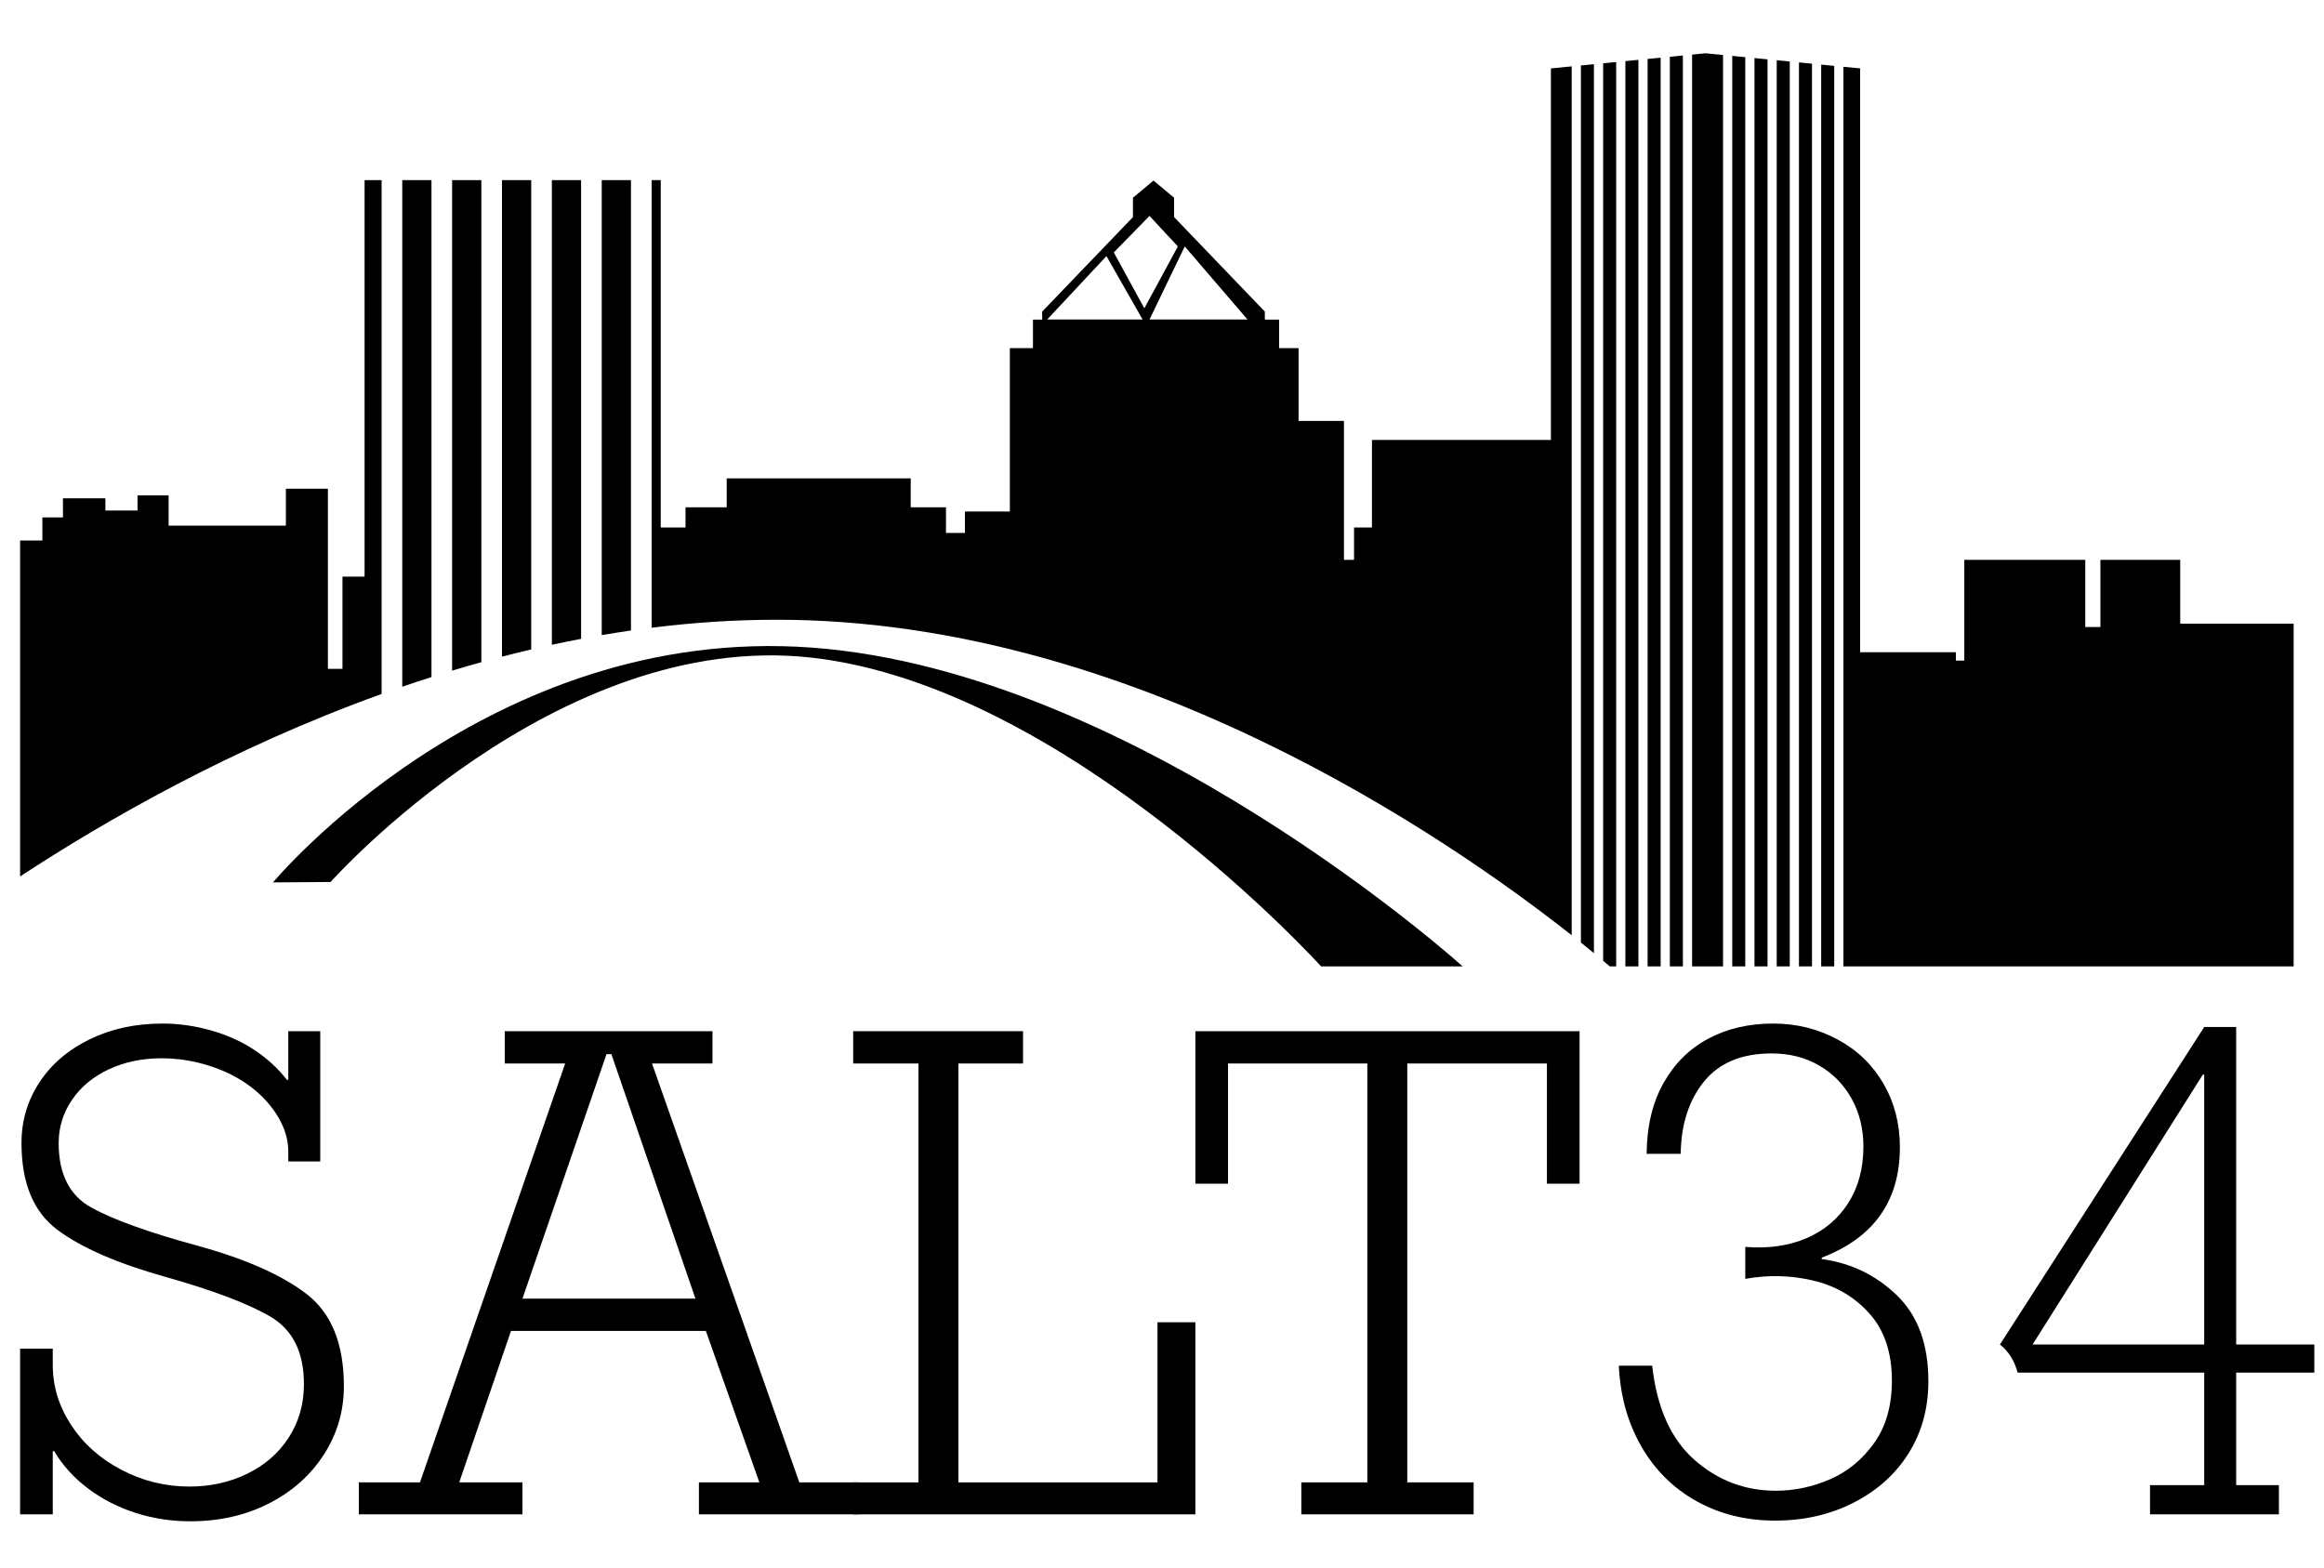 <?xml version="1.0" encoding="UTF-8" standalone="no"?>
<!-- Created with Inkscape (http://www.inkscape.org/) -->

<svg
   version="1.1"
   id="svg1"
   width="2666.667"
   height="1800"
   viewBox="0 0 2666.667 1800"
   sodipodi:docname="salt-logo-cityscape.svg"
   inkscape:version="1.3 (0e150ed, 2023-07-21)"
   xmlns:inkscape="http://www.inkscape.org/namespaces/inkscape"
   xmlns:sodipodi="http://sodipodi.sourceforge.net/DTD/sodipodi-0.dtd"
   xmlns="http://www.w3.org/2000/svg"
   xmlns:svg="http://www.w3.org/2000/svg">
  <defs
     id="defs1">
    <clipPath
       clipPathUnits="userSpaceOnUse"
       id="clipPath3">
      <path
         d="M 0,2000 H 2000 V 0 H 0 Z"
         transform="translate(-533.742,-704.43)"
         id="path3" />
    </clipPath>
    <clipPath
       clipPathUnits="userSpaceOnUse"
       id="clipPath5">
      <path
         d="M 0,2000 H 2000 V 0 H 0 Z"
         transform="translate(-737.924,-792.117)"
         id="path5" />
    </clipPath>
    <clipPath
       clipPathUnits="userSpaceOnUse"
       id="clipPath7">
      <path
         d="M 0,2000 H 2000 V 0 H 0 Z"
         transform="translate(-872.352,-704.43)"
         id="path7" />
    </clipPath>
    <clipPath
       clipPathUnits="userSpaceOnUse"
       id="clipPath9">
      <path
         d="M 0,2000 H 2000 V 0 H 0 Z"
         transform="translate(-1054.506,-704.43)"
         id="path9" />
    </clipPath>
    <clipPath
       clipPathUnits="userSpaceOnUse"
       id="clipPath11">
      <path
         d="M 0,2000 H 2000 V 0 H 0 Z"
         transform="translate(-1183.568,-764.865)"
         id="path11" />
    </clipPath>
    <clipPath
       clipPathUnits="userSpaceOnUse"
       id="clipPath13">
      <path
         d="M 0,2000 H 2000 V 0 H 0 Z"
         transform="translate(-1421.497,-773.479)"
         id="path13" />
    </clipPath>
    <clipPath
       clipPathUnits="userSpaceOnUse"
       id="clipPath15">
      <path
         d="M 0,2000 H 2000 V 0 H 0 Z"
         transform="translate(-636.535,-961.329)"
         id="path15" />
    </clipPath>
    <clipPath
       clipPathUnits="userSpaceOnUse"
       id="clipPath17">
      <path
         d="M 0,2000 H 2000 V 0 H 0 Z"
         transform="translate(-1213.339,-927.179)"
         id="path17" />
    </clipPath>
    <clipPath
       clipPathUnits="userSpaceOnUse"
       id="clipPath19">
      <path
         d="M 0,2000 H 2000 V 0 H 0 Z"
         transform="translate(-1200.561,-1296.609)"
         id="path19" />
    </clipPath>
    <clipPath
       clipPathUnits="userSpaceOnUse"
       id="clipPath21">
      <path
         d="M 0,2000 H 2000 V 0 H 0 Z"
         transform="translate(-1186.224,-927.179)"
         id="path21" />
    </clipPath>
    <clipPath
       clipPathUnits="userSpaceOnUse"
       id="clipPath23">
      <path
         d="M 0,2000 H 2000 V 0 H 0 Z"
         transform="translate(-1209.599,-1297.494)"
         id="path23" />
    </clipPath>
    <clipPath
       clipPathUnits="userSpaceOnUse"
       id="clipPath25">
      <path
         d="M 0,2000 H 2000 V 0 H 0 Z"
         transform="translate(-1243.998,-1295.927)"
         id="path25" />
    </clipPath>
    <clipPath
       clipPathUnits="userSpaceOnUse"
       id="clipPath27">
      <path
         d="M 0,2000 H 2000 V 0 H 0 Z"
         transform="translate(-1168.148,-936.862)"
         id="path27" />
    </clipPath>
    <clipPath
       clipPathUnits="userSpaceOnUse"
       id="clipPath29">
      <path
         d="M 0,2000 H 2000 V 0 H 0 Z"
         transform="translate(-1229.661,-927.179)"
         id="path29" />
    </clipPath>
    <clipPath
       clipPathUnits="userSpaceOnUse"
       id="clipPath31">
      <path
         d="M 0,2000 H 2000 V 0 H 0 Z"
         transform="translate(-1253.036,-1295.043)"
         id="path31" />
    </clipPath>
    <clipPath
       clipPathUnits="userSpaceOnUse"
       id="clipPath33">
      <path
         d="M 0,2000 H 2000 V 0 H 0 Z"
         transform="translate(-1262.075,-1294.158)"
         id="path33" />
    </clipPath>
    <clipPath
       clipPathUnits="userSpaceOnUse"
       id="clipPath35">
      <path
         d="M 0,2000 H 2000 V 0 H 0 Z"
         transform="translate(-1271.113,-1293.273)"
         id="path35" />
    </clipPath>
    <clipPath
       clipPathUnits="userSpaceOnUse"
       id="clipPath37">
      <path
         d="M 0,2000 H 2000 V 0 H 0 Z"
         transform="translate(-721.223,-1246.824)"
         id="path37" />
    </clipPath>
    <clipPath
       clipPathUnits="userSpaceOnUse"
       id="clipPath39">
      <path
         d="M 0,2000 H 2000 V 0 H 0 Z"
         transform="translate(-680.679,-1246.824)"
         id="path39" />
    </clipPath>
    <clipPath
       clipPathUnits="userSpaceOnUse"
       id="clipPath41">
      <path
         d="M 0,2000 H 2000 V 0 H 0 Z"
         transform="translate(-992.797,-1190.159)"
         id="path41" />
    </clipPath>
    <clipPath
       clipPathUnits="userSpaceOnUse"
       id="clipPath43">
      <path
         d="M 0,2000 H 2000 V 0 H 0 Z"
         transform="translate(-1411.748,-1066.514)"
         id="path43" />
    </clipPath>
    <clipPath
       clipPathUnits="userSpaceOnUse"
       id="clipPath45">
      <path
         d="M 0,2000 H 2000 V 0 H 0 Z"
         transform="translate(-1182.485,-1294.84)"
         id="path45" />
    </clipPath>
    <clipPath
       clipPathUnits="userSpaceOnUse"
       id="clipPath47">
      <path
         d="M 0,2000 H 2000 V 0 H 0 Z"
         transform="translate(-741.494,-1246.824)"
         id="path47" />
    </clipPath>
    <clipPath
       clipPathUnits="userSpaceOnUse"
       id="clipPath49">
      <path
         d="M 0,2000 H 2000 V 0 H 0 Z"
         transform="translate(-689.067,-1040.881)"
         id="path49" />
    </clipPath>
    <clipPath
       clipPathUnits="userSpaceOnUse"
       id="clipPath51">
      <path
         d="M 0,2000 H 2000 V 0 H 0 Z"
         transform="translate(-782.038,-1246.824)"
         id="path51" />
    </clipPath>
    <clipPath
       clipPathUnits="userSpaceOnUse"
       id="clipPath53">
      <path
         d="M 0,2000 H 2000 V 0 H 0 Z"
         transform="translate(-761.766,-1246.824)"
         id="path53" />
    </clipPath>
  </defs>
  <sodipodi:namedview
     id="namedview1"
     pagecolor="#ffffff"
     bordercolor="#000000"
     borderopacity="0.25"
     inkscape:showpageshadow="2"
     inkscape:pageopacity="0.0"
     inkscape:pagecheckerboard="0"
     inkscape:deskcolor="#d1d1d1"
     inkscape:zoom="0.088499996"
     inkscape:cx="1327.6837"
     inkscape:cy="1327.6837"
     inkscape:window-width="1728"
     inkscape:window-height="966"
     inkscape:window-x="858"
     inkscape:window-y="1478"
     inkscape:window-maximized="0"
     inkscape:current-layer="layer-MC0">
    <inkscape:page
       x="0"
       y="0"
       inkscape:label="1"
       id="page1"
       width="2666.667"
       height="1800"
       margin="0"
       bleed="0"
       inkscape:export-filename="../../../Documents/salt34-logo4-white.png"
       inkscape:export-xdpi="96"
       inkscape:export-ydpi="96" />
  </sodipodi:namedview>
  <g
     id="layer-MC0"
     inkscape:groupmode="layer"
     inkscape:label="Layer 1">
    <path
       id="path2"
       d="m 0,0 v 67.354 h 13.272 v -6.636 c 0,-8.662 2.494,-16.804 7.484,-24.429 4.99,-7.625 11.813,-13.696 20.474,-18.215 8.661,-4.518 17.839,-6.778 27.536,-6.778 8.565,0 16.427,1.741 23.582,5.225 7.153,3.481 12.779,8.402 16.874,14.755 4.095,6.355 6.142,13.578 6.142,21.675 0,12.991 -4.566,22.146 -13.696,27.465 -9.133,5.317 -23.395,10.707 -42.786,16.168 -19.393,5.458 -33.959,11.812 -43.702,19.062 -9.744,7.249 -14.616,19.014 -14.616,35.301 0,9.037 2.422,17.25 7.272,24.641 4.849,7.389 11.649,13.224 20.404,17.51 8.756,4.282 18.64,6.424 29.654,6.424 6.495,0 13.012,-0.918 19.557,-2.753 6.542,-1.836 12.426,-4.472 17.651,-7.908 5.224,-3.437 9.671,-7.507 13.342,-12.214 h 0.566 v 19.769 h 12.991 V 143.464 H 109.01 v 3.954 c 0,4.801 -1.391,9.531 -4.166,14.19 -2.777,4.661 -6.543,8.778 -11.296,12.356 -4.755,3.577 -10.309,6.377 -16.663,8.402 -6.354,2.023 -12.872,3.035 -19.557,3.035 -7.719,0 -14.779,-1.482 -21.181,-4.447 -6.401,-2.966 -11.414,-7.109 -15.037,-12.427 -3.625,-5.319 -5.437,-11.178 -5.437,-17.58 0,-12.615 4.449,-21.37 13.345,-26.263 8.896,-4.896 23.158,-10.026 42.784,-15.392 19.629,-5.365 34.501,-11.932 44.621,-19.698 10.119,-7.766 15.179,-20.263 15.179,-37.49 0,-10.166 -2.73,-19.463 -8.189,-27.887 C 117.951,15.79 110.493,9.178 101.031,4.377 91.571,-0.424 80.956,-2.824 69.189,-2.824 61.376,-2.824 53.915,-1.671 46.81,0.635 39.701,2.94 33.299,6.234 27.605,10.52 21.909,14.802 17.318,19.861 13.839,25.699 H 13.272 V 0 Z"
       style="fill:#000000;fill-opacity:1;fill-rule:nonzero;stroke:none"
       transform="matrix(2.823,0,0,-2.823,23.072,1737.898)"
       clip-path="url(#clipPath3)" />
    <path
       id="path4"
       d="M 0,0 H 70.32 L 36.149,99.408 H 34.173 Z M -41.655,-74.697 17.369,95.596 h -24.57 v 13.133 h 84.44 V 95.596 H 52.67 l 59.871,-170.293 h 24.287 V -87.688 H 71.732 v 12.991 h 24.57 L 74.557,-13.132 H -4.659 L -25.698,-74.697 H 0 v -12.991 h -66.508 v 12.991 z"
       style="fill:#000000;fill-opacity:1;fill-rule:nonzero;stroke:none"
       transform="matrix(2.823,0,0,-2.823,599.479,1490.355)"
       clip-path="url(#clipPath5)" />
    <path
       id="path6"
       d="M 0,0 V 12.99 H 26.546 V 183.283 H 0 v 13.133 H 69.05 V 183.283 H 42.784 V 12.99 h 80.911 v 65.096 h 15.392 V 0 Z"
       style="fill:#000000;fill-opacity:1;fill-rule:nonzero;stroke:none"
       transform="matrix(2.823,0,0,-2.823,978.97,1737.898)"
       clip-path="url(#clipPath7)" />
    <path
       id="path8"
       d="m 0,0 v 12.99 h 26.829 v 170.293 h -56.624 v -48.856 h -13.272 v 61.989 H 113.104 V 134.427 H 99.83 v 48.856 H 43.067 V 12.99 H 70.038 V 0 Z"
       style="fill:#000000;fill-opacity:1;fill-rule:nonzero;stroke:none"
       transform="matrix(2.823,0,0,-2.823,1493.194,1737.898)"
       clip-path="url(#clipPath9)" />
    <path
       id="path10"
       d="m 0,0 h 13.555 c 1.883,-17.04 7.576,-29.772 17.085,-38.196 9.507,-8.426 20.569,-12.638 33.183,-12.638 7.531,0 14.874,1.554 22.029,4.66 7.153,3.107 13.132,8.025 17.933,14.756 4.8,6.73 7.2,15.18 7.2,25.346 0,11.389 -3.034,20.474 -9.107,27.253 -6.072,6.777 -13.674,11.248 -22.805,13.414 -9.131,2.165 -18.355,2.4 -27.676,0.706 v 12.991 c 9.321,-0.755 17.603,0.424 24.853,3.53 7.247,3.107 12.919,7.883 17.015,14.332 4.094,6.448 6.143,14.097 6.143,22.947 0,7.152 -1.578,13.601 -4.731,19.344 -3.155,5.742 -7.555,10.26 -13.203,13.556 -5.648,3.294 -12.098,4.942 -19.344,4.942 -12.145,0 -21.3,-3.791 -27.465,-11.367 -6.168,-7.579 -9.344,-17.392 -9.531,-29.441 H 11.296 c 0.093,11.201 2.376,20.779 6.848,28.735 4.47,7.954 10.541,13.98 18.215,18.074 7.671,4.095 16.451,6.143 26.334,6.143 9.508,0 18.262,-2.167 26.266,-6.496 8,-4.331 14.213,-10.332 18.639,-18.003 4.423,-7.674 6.636,-16.263 6.636,-25.771 0,-21.839 -10.59,-36.807 -31.771,-44.902 V 43.35 c 11.86,-1.602 22.051,-6.52 30.571,-14.756 8.518,-8.239 12.779,-19.888 12.779,-34.948 0,-10.921 -2.662,-20.64 -7.978,-29.159 -5.32,-8.521 -12.758,-15.228 -22.312,-20.122 -9.555,-4.893 -20.214,-7.343 -31.983,-7.343 -11.859,0 -22.521,2.635 -31.981,7.908 -9.461,5.271 -16.945,12.709 -22.453,22.31 C 3.599,-23.157 0.563,-12.238 0,0"
       style="fill:#000000;fill-opacity:1;fill-rule:nonzero;stroke:none"
       transform="matrix(2.823,0,0,-2.823,1857.536,1567.288)"
       clip-path="url(#clipPath11)" />
    <path
       id="path12"
       d="M 0,0 V 109.716 H -0.565 L -69.757,0 Z m -22.028,-69.049 v 11.861 H 0 v 45.75 h -75.828 c -1.318,4.894 -3.72,8.707 -7.2,11.438 L 0,129.062 H 12.989 V 0 H 44.761 V -11.438 H 12.989 v -45.75 h 17.37 v -11.861 z"
       style="fill:#000000;fill-opacity:1;fill-rule:nonzero;stroke:none"
       transform="matrix(2.823,0,0,-2.823,2529.215,1542.973)"
       clip-path="url(#clipPath13)" />
    <path
       id="path14"
       d="M 0,0 C 0,0 87.424,105.183 219.073,95.45 350.723,85.717 483.567,-34.151 483.567,-34.151 h -57.543 c 0,0 -102.963,113.721 -206.951,125.503 C 115.086,103.134 23.393,0.171 23.393,0.171 Z"
       style="fill:#000000;fill-opacity:1;fill-rule:nonzero;stroke:none"
       transform="matrix(2.823,0,0,-2.823,313.258,1012.668)"
       clip-path="url(#clipPath15)" />
    <path
       id="path16"
       d="M 0,0 H 12.583 V 370.518 L 5.455,371.215 0,370.681 Z"
       style="fill:#000000;fill-opacity:1;fill-rule:nonzero;stroke:none"
       transform="matrix(2.823,0,0,-2.823,1941.582,1109.075)"
       clip-path="url(#clipPath17)" />
    <path
       id="path18"
       d="M 0,0 -5.299,-0.519 V -369.431 H 0 Z"
       style="fill:#000000;fill-opacity:1;fill-rule:nonzero;stroke:none"
       transform="matrix(2.823,0,0,-2.823,1905.508,66.167)"
       clip-path="url(#clipPath19)" />
    <path
       id="path20"
       d="M 0,0 H 5.299 V 368.546 L 0,368.027 Z"
       style="fill:#000000;fill-opacity:1;fill-rule:nonzero;stroke:none"
       transform="matrix(2.823,0,0,-2.823,1865.035,1109.075)"
       clip-path="url(#clipPath21)" />
    <path
       id="path22"
       d="M 0,0 -5.298,-0.519 V -370.315 H 0 Z"
       style="fill:#000000;fill-opacity:1;fill-rule:nonzero;stroke:none"
       transform="matrix(2.823,0,0,-2.823,1931.023,63.67)"
       clip-path="url(#clipPath23)" />
    <path
       id="path24"
       d="M 0,0 -5.299,0.519 V -368.749 H 0 Z"
       style="fill:#000000;fill-opacity:1;fill-rule:nonzero;stroke:none"
       transform="matrix(2.823,0,0,-2.823,2028.133,68.093)"
       clip-path="url(#clipPath25)" />
    <path
       id="path26"
       d="M 0,0 C 1.894,-1.519 3.659,-2.952 5.298,-4.298 V 357.093 L 0,356.574 Z"
       style="fill:#000000;fill-opacity:1;fill-rule:nonzero;stroke:none"
       transform="matrix(2.823,0,0,-2.823,1814.006,1081.738)"
       clip-path="url(#clipPath27)" />
    <path
       id="path28"
       d="M 0,0 H 5.299 V 369.633 L 0,370.152 Z"
       style="fill:#000000;fill-opacity:1;fill-rule:nonzero;stroke:none"
       transform="matrix(2.823,0,0,-2.823,1987.659,1109.075)"
       clip-path="url(#clipPath29)" />
    <path
       id="path30"
       d="M 0,0 -5.298,0.519 V -367.864 H 0 Z"
       style="fill:#000000;fill-opacity:1;fill-rule:nonzero;stroke:none"
       transform="matrix(2.823,0,0,-2.823,2053.647,70.591)"
       clip-path="url(#clipPath31)" />
    <path
       id="path32"
       d="M 0,0 -5.298,0.519 V -366.979 H 0 Z"
       style="fill:#000000;fill-opacity:1;fill-rule:nonzero;stroke:none"
       transform="matrix(2.823,0,0,-2.823,2079.165,73.089)"
       clip-path="url(#clipPath33)" />
    <path
       id="path34"
       d="M 0,0 -5.299,0.519 V -366.095 H 0 Z"
       style="fill:#000000;fill-opacity:1;fill-rule:nonzero;stroke:none"
       transform="matrix(2.823,0,0,-2.823,2104.68,75.585)"
       clip-path="url(#clipPath35)" />
    <path
       id="path36"
       d="m 0,0 h -11.884 v -199.405 c 3.93,1.186 7.893,2.33 11.884,3.436 z"
       style="fill:#000000;fill-opacity:1;fill-rule:nonzero;stroke:none"
       transform="matrix(2.823,0,0,-2.823,552.331,206.712)"
       clip-path="url(#clipPath37)" />
    <path
       id="path38"
       d="m 0,0 h -6.922 v -161.188 h -8.989 v -37.481 h -5.921 v 73.227 h -17.074 v -15.028 h -47.667 v 12.321 h -12.639 v -6.175 h -13.063 v 4.983 h -17.246 v -7.772 h -8.364 v -9.39 h -9.052 v -136.571 c 34.014,22.329 85.658,52.14 146.937,74.183 z"
       style="fill:#000000;fill-opacity:1;fill-rule:nonzero;stroke:none"
       transform="matrix(2.823,0,0,-2.823,437.875,206.712)"
       clip-path="url(#clipPath39)" />
    <path
       id="path40"
       d="M 0,0 14.33,29.71 39.839,0 Z M -14.511,27.27 0,42.12 11.53,29.71 -2.101,4.55 Z M -41.591,0 -17.5,25.78 -2.8,0 Z m 204.75,102.08 V -48.97 H 90.419 V -84.55 H 83.14 v -13.14 h -4.101 v 56.46 H 60.6 v 29.6 h -7.911 v 11.6 H 46.88 V 3.22 L 10,41.64 v 7.85 l -8.37,7 -8.36,-7 V 41.64 L -43.62,3.22 v -3.25 h -3.75 v -11.6 h -9.391 V -78.05 H -75.03 v -8.71 h -7.69 v 10.41 h -14.341 v 11.78 h -74.79 v -11.78 h -16.74 v -8.2 h -10.07 V 56.67 h -3.709 V -125.3 c 16.7,2.09 33.7,3.25 50.89,3.25 143.969,0 271.93,-87.91 323.089,-128.27 v 353.23 z"
       style="fill:#000000;fill-opacity:1;fill-rule:nonzero;stroke:none"
       transform="matrix(2.823,0,0,-2.823,1318.989,366.678)"
       clip-path="url(#clipPath41)" />
    <path
       id="path42"
       d="M 0,0 V 25.951 H -32.444 V -1.368 h -6.147 v 27.319 h -49.176 v -40.978 h -3.42 v 3.415 h -38.925 v 237.341 l -6.783,0.664 V -139.335 H 46.099 V 0 Z"
       style="fill:#000000;fill-opacity:1;fill-rule:nonzero;stroke:none"
       transform="matrix(2.823,0,0,-2.823,2501.693,715.729)"
       clip-path="url(#clipPath43)" />
    <path
       id="path44"
       d="m 0,0 -5.299,-0.519 v -364.857 c 0.958,-0.803 1.875,-1.574 2.712,-2.285 H 0 Z"
       style="fill:#000000;fill-opacity:1;fill-rule:nonzero;stroke:none"
       transform="matrix(2.823,0,0,-2.823,1854.479,71.163)"
       clip-path="url(#clipPath45)" />
    <path
       id="path46"
       d="m 0,0 h -11.884 v -193.718 c 3.936,1.021 7.896,2.003 11.884,2.937 z"
       style="fill:#000000;fill-opacity:1;fill-rule:nonzero;stroke:none"
       transform="matrix(2.823,0,0,-2.823,609.558,206.712)"
       clip-path="url(#clipPath47)" />
    <path
       id="path48"
       d="M 0,0 C 3.925,1.346 7.887,2.656 11.884,3.93 V 205.943 H 0 Z"
       style="fill:#000000;fill-opacity:1;fill-rule:nonzero;stroke:none"
       transform="matrix(2.823,0,0,-2.823,461.557,788.092)"
       clip-path="url(#clipPath49)" />
    <path
       id="path50"
       d="m 0,0 h -11.884 v -184.961 c 3.943,0.675 7.904,1.303 11.884,1.878 z"
       style="fill:#000000;fill-opacity:1;fill-rule:nonzero;stroke:none"
       transform="matrix(2.823,0,0,-2.823,724.014,206.712)"
       clip-path="url(#clipPath51)" />
    <path
       id="path52"
       d="m 0,0 h -11.884 v -188.898 c 3.939,0.852 7.901,1.656 11.884,2.414 z"
       style="fill:#000000;fill-opacity:1;fill-rule:nonzero;stroke:none"
       transform="matrix(2.823,0,0,-2.823,666.785,206.712)"
       clip-path="url(#clipPath53)" />
  </g>
</svg>
